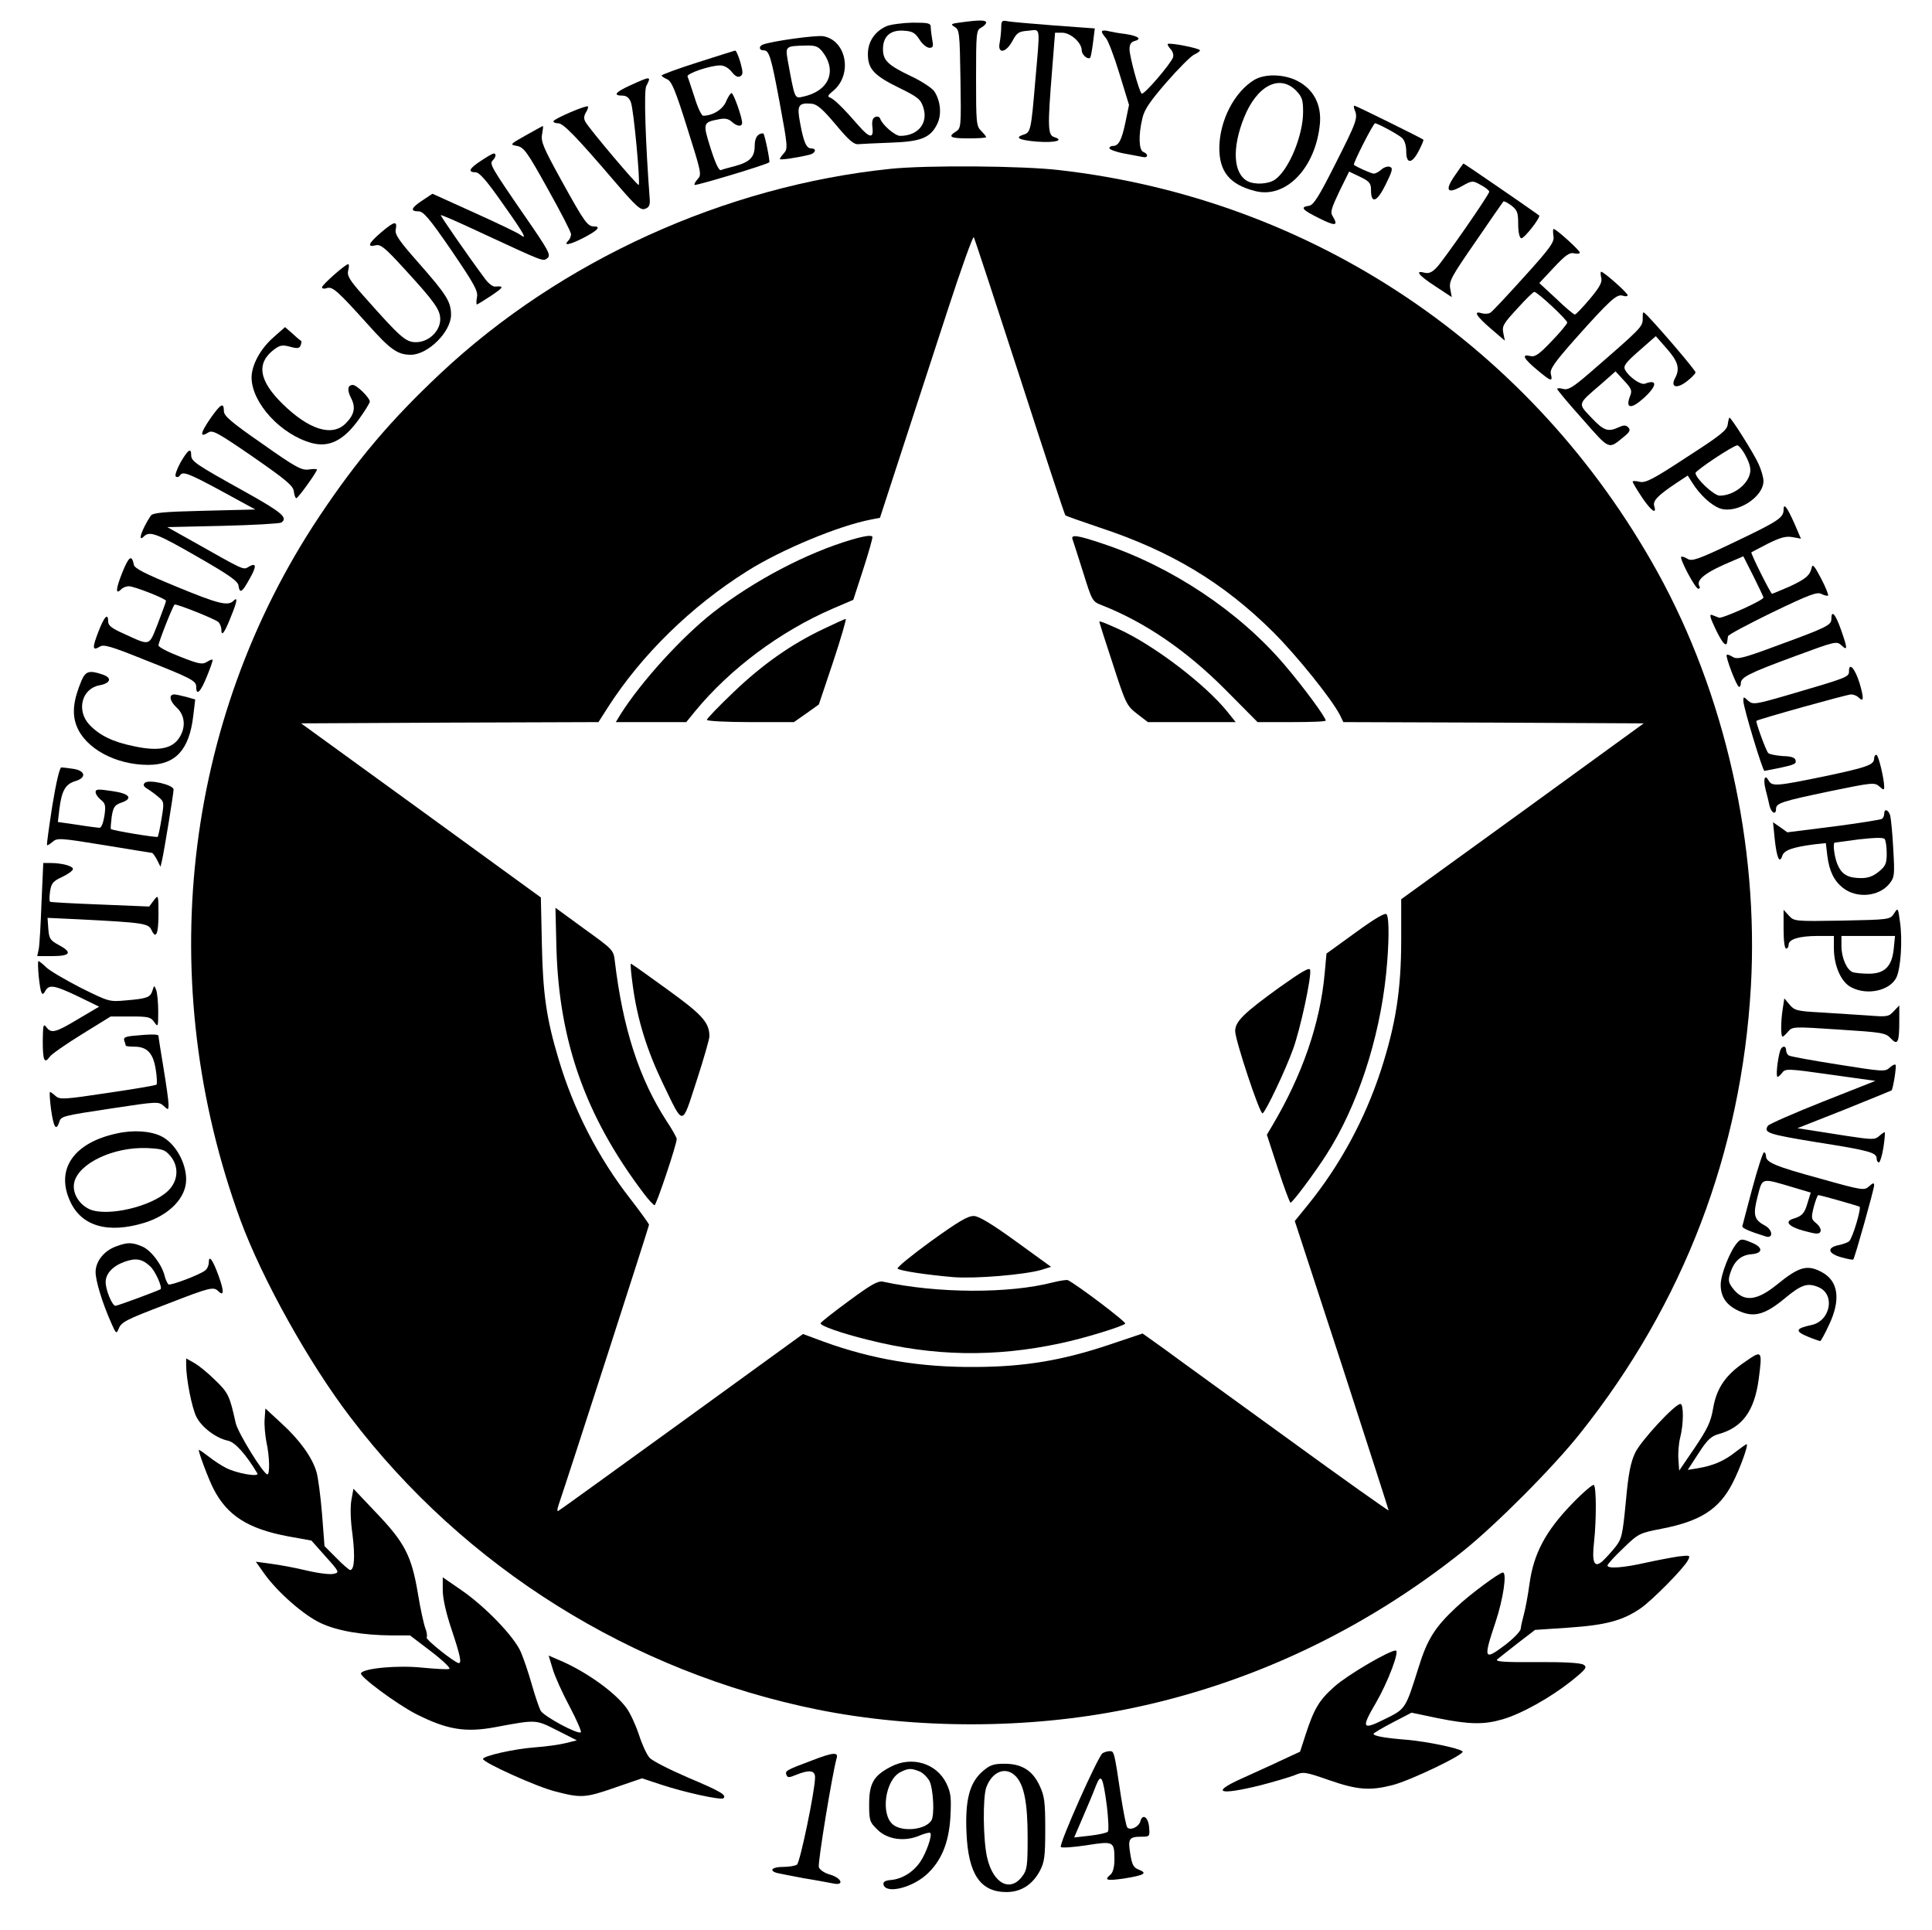 <?xml version="1.0" standalone="no"?>
<!DOCTYPE svg PUBLIC "-//W3C//DTD SVG 20010904//EN"
 "http://www.w3.org/TR/2001/REC-SVG-20010904/DTD/svg10.dtd">
<svg version="1.0" xmlns="http://www.w3.org/2000/svg"
 width="768pt" height="767pt" viewBox="0 0 768 767"
 preserveAspectRatio="xMidYMid meet">

<g transform="translate(0,767) scale(0.1,-0.1)"
fill="#000000" stroke="none">
<path d="M3820 7581 c-40 -5 -43 -7 -25 -18 19 -11 20 -24 23 -207 3 -188 2
-196 -17 -208 -35 -22 -24 -28 49 -28 39 0 70 2 70 5 0 3 -9 14 -20 25 -19 19
-20 33 -20 210 0 179 1 190 20 200 11 6 20 15 20 20 0 11 -27 11 -100 1z"/>
<path d="M3980 7561 c0 -15 -3 -43 -6 -60 -10 -47 25 -42 51 7 18 33 25 37 63
40 50 4 47 26 27 -204 -16 -189 -18 -201 -46 -209 -38 -12 -18 -22 54 -28 71
-5 109 5 68 18 -26 8 -27 39 -9 263 l12 152 28 0 c34 0 78 -40 78 -70 0 -18
25 -39 34 -29 2 2 7 29 11 60 l7 56 -164 12 c-89 7 -173 14 -185 17 -20 4 -23
0 -23 -25z"/>
<path d="M3524 7566 c-47 -21 -74 -62 -74 -111 0 -59 24 -85 124 -134 74 -36
86 -46 96 -77 21 -63 -20 -114 -92 -114 -20 0 -71 44 -79 68 -2 7 -11 11 -20
7 -10 -4 -14 -16 -11 -40 6 -47 -11 -45 -56 7 -60 69 -96 104 -112 110 -12 4
-9 10 11 26 79 64 55 201 -38 218 -28 5 -202 -19 -240 -33 -18 -7 -16 -23 2
-23 23 0 30 -24 65 -212 31 -167 32 -179 17 -196 -9 -10 -17 -21 -17 -24 0 -5
63 4 118 17 24 6 30 25 7 25 -19 0 -30 23 -44 99 -14 72 -8 83 44 79 23 -2 44
-20 97 -83 51 -61 72 -80 90 -78 13 1 70 4 128 6 121 4 159 19 186 75 18 37
13 91 -12 129 -8 12 -48 39 -90 59 -95 45 -114 64 -114 109 0 51 30 77 83 73
35 -2 45 -9 62 -35 11 -18 28 -32 39 -33 15 0 17 5 12 31 -3 17 -6 40 -6 50 0
17 -8 19 -72 19 -40 -1 -87 -7 -104 -14z m-255 -101 c60 -77 26 -157 -76 -179
-35 -8 -33 -12 -62 146 -9 54 -8 55 71 57 39 1 50 -3 67 -24z"/>
<path d="M4380 7544 c0 -4 7 -15 16 -25 9 -10 33 -73 54 -142 l38 -124 -14
-68 c-15 -72 -27 -95 -50 -95 -8 0 -14 -4 -14 -9 0 -5 26 -15 58 -21 31 -6 65
-12 75 -14 21 -5 23 12 2 20 -18 7 -20 67 -4 133 7 34 30 68 96 144 48 55 97
104 110 110 13 6 23 13 23 17 0 8 -122 32 -128 25 -2 -2 3 -11 11 -20 9 -9 13
-23 10 -33 -10 -27 -117 -152 -125 -144 -11 12 -48 148 -48 177 0 18 6 28 20
32 31 8 15 20 -37 28 -27 3 -58 9 -70 12 -13 3 -23 2 -23 -3z"/>
<path d="M2773 7422 c-79 -25 -143 -49 -143 -52 0 -3 10 -10 22 -15 18 -8 33
-44 80 -194 55 -174 58 -185 42 -202 -10 -11 -15 -21 -13 -24 5 -4 289 81 297
90 4 4 -19 115 -24 115 -22 0 -34 -17 -34 -50 0 -44 -19 -64 -78 -80 -24 -6
-49 -13 -56 -16 -8 -3 -22 26 -41 86 -32 101 -31 104 33 116 23 5 38 2 51 -10
21 -19 41 -21 41 -4 0 22 -34 118 -42 118 -4 0 -14 -15 -22 -34 -13 -31 -53
-56 -91 -56 -6 0 -22 33 -34 73 -13 39 -25 77 -28 83 -4 12 90 44 130 44 16 0
33 -10 46 -26 13 -17 25 -23 34 -17 11 7 11 15 0 56 -8 26 -17 47 -21 46 -4
-1 -71 -22 -149 -47z"/>
<path d="M4985 7352 c-79 -49 -136 -160 -138 -267 -1 -96 40 -148 141 -174
123 -33 243 92 259 269 6 74 -25 134 -87 167 -54 29 -132 31 -175 5z m166 -41
c25 -26 29 -37 29 -86 0 -94 -57 -231 -112 -269 -26 -18 -80 -21 -109 -6 -57
31 -62 132 -14 252 51 127 140 174 206 109z"/>
<path d="M2508 7332 c-62 -28 -73 -42 -34 -42 16 0 27 -8 34 -27 11 -28 38
-320 31 -328 -5 -4 -196 222 -212 251 -7 12 -6 23 2 37 7 10 10 21 8 24 -7 6
-137 -50 -137 -59 0 -5 9 -8 19 -8 20 0 71 -52 225 -232 85 -99 103 -115 120
-108 16 5 20 15 19 36 -17 224 -24 434 -14 452 21 40 18 40 -61 4z"/>
<path d="M5385 7233 c14 -32 7 -49 -77 -215 -66 -131 -87 -164 -105 -166 -36
-5 -27 -16 42 -50 64 -32 76 -30 53 8 -11 16 -6 31 26 99 l39 79 44 -21 c37
-18 43 -25 43 -53 0 -56 24 -47 58 22 27 55 30 66 17 71 -9 3 -24 -2 -34 -11
-10 -9 -23 -16 -30 -16 -10 0 -68 26 -79 35 -5 4 77 165 84 165 10 0 90 -43
107 -58 10 -9 17 -29 17 -54 0 -51 23 -50 50 3 12 23 20 42 18 44 -7 6 -268
135 -274 135 -3 0 -3 -8 1 -17z"/>
<path d="M2090 7132 c-64 -36 -64 -37 -35 -42 27 -5 40 -22 122 -170 51 -91
93 -172 93 -181 0 -8 -5 -20 -12 -27 -20 -20 8 -15 62 13 54 28 71 45 42 45
-27 0 -38 16 -131 184 -71 129 -82 154 -76 183 3 18 5 33 3 32 -2 0 -32 -17
-68 -37z"/>
<path d="M1912 7031 c-47 -31 -54 -45 -21 -46 15 0 45 -35 108 -125 83 -117
100 -147 69 -123 -7 6 -88 45 -181 87 l-168 76 -39 -26 c-46 -30 -51 -44 -16
-44 19 0 43 -28 131 -156 91 -134 106 -161 101 -185 -3 -16 -3 -29 0 -29 2 0
28 16 57 35 50 34 52 39 15 36 -9 -1 -27 13 -40 31 -73 98 -178 251 -176 253
2 2 66 -26 143 -62 278 -129 262 -122 281 -109 15 12 6 29 -93 172 -133 193
-138 203 -124 217 13 13 14 27 4 27 -5 0 -27 -13 -51 -29z"/>
<path d="M5783 6972 c-41 -59 -30 -75 28 -42 41 23 43 23 75 5 19 -10 34 -22
34 -27 0 -11 -176 -265 -208 -300 -19 -20 -31 -26 -49 -22 -40 11 -25 -10 43
-54 l65 -43 -6 33 c-6 30 4 48 101 188 58 85 108 157 110 159 3 3 17 -5 32
-16 23 -18 27 -27 27 -73 0 -32 5 -55 12 -57 10 -4 80 85 71 91 -70 50 -298
206 -300 206 -2 0 -17 -22 -35 -48z"/>
<path d="M3540 6999 c-658 -68 -1311 -364 -1790 -814 -196 -184 -331 -343
-481 -568 -543 -815 -659 -1852 -313 -2797 86 -233 271 -566 437 -783 454
-597 1119 -1013 1858 -1162 390 -78 837 -78 1229 2 485 98 940 312 1337 629
132 106 359 334 465 468 411 516 640 1116 678 1774 32 564 -103 1163 -371
1648 -496 896 -1370 1483 -2379 1598 -147 17 -523 20 -670 5z m514 -828 c97
-300 178 -547 181 -549 3 -3 63 -24 134 -48 285 -94 494 -219 694 -418 91 -91
229 -262 263 -327 l14 -29 597 -2 597 -3 -482 -350 -482 -349 0 -162 c0 -199
-22 -337 -81 -519 -64 -195 -162 -376 -290 -534 l-52 -64 187 -572 c102 -315
186 -575 186 -578 0 -3 -181 125 -402 286 -222 161 -442 320 -489 355 l-87 62
-134 -45 c-185 -62 -335 -87 -528 -88 -220 -2 -412 30 -607 101 l-81 30 -480
-348 c-264 -191 -485 -351 -491 -354 -7 -5 -7 2 -1 21 42 123 360 1109 360
1115 0 4 -34 51 -75 104 -127 163 -225 353 -285 556 -48 160 -62 258 -66 457
l-4 184 -476 346 -477 346 591 3 591 2 37 58 c134 209 331 402 554 542 136 86
366 181 492 205 l36 7 85 261 c47 144 130 398 184 564 54 166 101 297 104 290
4 -7 86 -257 183 -556z"/>
<path d="M3385 5525 c-177 -52 -387 -162 -550 -289 -126 -99 -284 -273 -367
-403 l-20 -33 140 0 140 0 35 43 c140 170 338 317 545 407 l84 36 39 120 c21
65 38 124 37 130 -2 8 -28 5 -83 -11z"/>
<path d="M4264 5525 c3 -9 22 -67 42 -131 36 -115 36 -115 78 -131 171 -68
334 -180 488 -335 l127 -128 135 0 c75 0 136 2 136 6 0 13 -88 133 -165 223
-179 210 -447 389 -721 480 -104 35 -129 38 -120 16z"/>
<path d="M3275 5171 c-129 -61 -243 -141 -358 -251 -59 -56 -107 -106 -107
-111 0 -5 78 -9 173 -9 l173 0 50 35 49 35 57 170 c31 93 53 170 50 170 -4 0
-43 -18 -87 -39z"/>
<path d="M4370 5198 c0 -2 24 -77 54 -168 51 -158 55 -165 96 -197 l43 -33
174 0 175 0 -32 40 c-86 108 -294 267 -434 330 -62 28 -76 33 -76 28z"/>
<path d="M2212 3898 c11 -370 117 -667 346 -970 20 -27 40 -48 44 -48 7 0 88
241 88 263 0 6 -18 38 -40 71 -109 168 -174 368 -206 636 -5 44 -7 46 -121
128 l-115 84 4 -164z"/>
<path d="M5389 3964 l-116 -84 -7 -77 c-18 -201 -89 -405 -208 -606 l-22 -37
44 -135 c24 -74 47 -135 50 -135 8 0 96 118 142 190 124 193 211 459 238 719
12 120 13 221 2 237 -5 8 -46 -16 -123 -72z"/>
<path d="M2516 3748 c18 -131 56 -253 118 -382 85 -176 75 -176 135 8 28 86
51 166 51 177 0 55 -28 86 -168 187 -77 56 -142 102 -144 102 -3 0 1 -42 8
-92z"/>
<path d="M5085 3745 c-141 -102 -175 -135 -175 -173 0 -36 99 -334 109 -327
13 7 92 174 121 255 29 79 74 288 68 315 -2 12 -33 -6 -123 -70z"/>
<path d="M3701 2737 c-77 -56 -137 -105 -133 -109 9 -9 117 -25 222 -34 90 -7
285 10 350 29 l38 12 -138 100 c-95 69 -148 101 -168 102 -24 1 -61 -21 -171
-100z"/>
<path d="M4185 2573 c-174 -45 -458 -44 -675 3 -20 4 -47 -11 -135 -76 -60
-44 -111 -84 -113 -89 -3 -10 82 -40 188 -66 259 -66 505 -70 765 -14 92 19
244 66 258 78 6 6 -193 156 -228 173 -5 2 -32 -2 -60 -9z"/>
<path d="M1517 6748 c-52 -44 -60 -62 -24 -53 20 5 37 -9 113 -92 122 -133
144 -164 144 -202 0 -47 -46 -91 -96 -91 -41 0 -60 16 -208 183 -57 64 -67 81
-62 102 4 14 4 25 0 25 -11 0 -104 -82 -104 -92 0 -5 9 -7 19 -3 23 7 42 -10
162 -143 90 -101 119 -122 172 -122 68 0 160 91 160 159 0 52 -19 81 -128 205
-77 87 -96 114 -92 133 7 36 -4 35 -56 -9z"/>
<path d="M6175 6733 c5 -24 -10 -46 -116 -163 -67 -74 -127 -139 -135 -143 -8
-5 -23 -5 -34 -2 -35 11 -22 -11 36 -61 l56 -48 -6 30 c-6 27 0 38 55 97 33
37 64 67 68 67 12 0 131 -111 131 -122 0 -5 -28 -39 -62 -74 -50 -53 -67 -64
-85 -59 -36 9 -27 -10 26 -54 56 -47 64 -50 56 -18 -5 19 12 44 95 138 140
157 167 181 190 174 11 -4 20 -3 20 2 0 9 -95 93 -105 93 -3 0 -3 -10 0 -23 5
-18 -5 -37 -45 -85 -29 -34 -55 -62 -60 -62 -4 0 -38 28 -74 63 l-67 62 58 62
c47 50 63 61 81 56 12 -3 22 -1 22 3 0 9 -94 94 -104 94 -3 0 -3 -12 -1 -27z"/>
<path d="M6530 6404 c0 -33 -3 -36 -213 -218 -64 -55 -83 -67 -103 -62 -13 4
-24 4 -24 0 0 -3 45 -58 101 -120 109 -124 102 -121 164 -70 24 19 27 27 18
37 -10 10 -18 10 -38 1 -43 -20 -60 -14 -109 38 -55 58 -56 52 37 132 l59 52
34 -37 c30 -32 33 -40 23 -63 -18 -48 5 -51 53 -8 55 49 59 79 7 59 -17 -6
-63 26 -79 55 -8 15 1 28 56 76 l66 58 44 -50 c44 -50 53 -79 33 -116 -20 -37
6 -45 46 -14 19 15 35 31 35 36 0 8 -130 161 -191 225 -19 19 -19 19 -19 -11z"/>
<path d="M1088 6330 c-53 -46 -88 -111 -88 -161 1 -101 117 -227 240 -260 68
-18 125 10 184 91 25 34 46 68 46 74 0 15 -52 66 -67 66 -21 0 -24 -19 -8 -51
20 -38 14 -67 -21 -102 -54 -54 -146 -25 -251 78 -95 93 -105 163 -32 217 22
16 32 18 62 10 29 -8 37 -7 42 5 3 9 4 16 3 17 -2 1 -17 13 -34 29 l-31 27
-45 -40z"/>
<path d="M835 6005 c-39 -57 -42 -76 -7 -54 17 11 37 0 178 -97 131 -91 160
-115 162 -137 2 -15 6 -27 10 -27 7 0 82 104 82 114 0 2 -15 3 -32 0 -29 -4
-52 8 -185 102 -124 86 -153 111 -153 130 0 37 -13 29 -55 -31z"/>
<path d="M6868 5983 c-3 -23 -28 -43 -163 -130 -134 -88 -163 -103 -187 -98
-15 4 -28 4 -28 1 0 -4 16 -31 36 -61 36 -54 61 -73 50 -37 -7 21 13 42 86 91
l47 31 17 -27 c31 -50 77 -92 112 -104 66 -22 172 45 172 109 0 15 -9 45 -19
67 -18 41 -109 185 -116 185 -2 0 -5 -12 -7 -27z m72 -126 c16 -30 21 -52 16
-70 -11 -46 -68 -87 -120 -87 -23 0 -96 69 -96 90 0 10 149 109 166 110 6 0
22 -19 34 -43z"/>
<path d="M717 5831 c-15 -28 -23 -52 -18 -55 5 -4 12 -2 16 4 11 18 31 11 166
-62 l134 -73 -203 -5 c-165 -4 -205 -8 -213 -20 -35 -53 -54 -109 -27 -82 23
23 53 11 213 -81 124 -71 161 -97 163 -114 5 -34 14 -28 44 26 29 51 28 67 -4
48 -21 -13 -16 -15 -223 102 l-100 56 220 5 c121 3 226 9 233 13 28 19 4 40
-145 123 -194 108 -213 120 -213 145 0 31 -13 22 -43 -30z"/>
<path d="M7090 5644 c0 -32 -22 -46 -198 -130 -143 -68 -166 -76 -184 -65 -11
7 -22 10 -25 8 -7 -8 56 -127 68 -127 5 0 8 4 5 9 -17 26 25 58 137 104 l37
16 40 -79 c22 -44 40 -82 40 -85 0 -11 -165 -85 -177 -80 -7 3 -20 8 -28 11
-11 4 -7 -11 14 -55 27 -57 44 -76 47 -51 1 6 2 15 3 21 0 6 80 48 176 95 148
71 179 83 196 73 12 -6 23 -8 26 -6 2 3 -10 34 -28 68 -25 48 -34 59 -37 44
-7 -32 -23 -46 -90 -77 -35 -15 -66 -28 -68 -28 -5 0 -86 161 -82 165 2 1 32
17 67 35 49 24 71 30 97 25 l33 -6 -25 58 c-30 68 -44 86 -44 57z"/>
<path d="M486 5394 c-26 -65 -28 -90 -4 -66 7 7 20 12 30 12 22 0 148 -50 148
-58 0 -4 -15 -44 -32 -89 -37 -93 -28 -91 -135 -42 -48 21 -63 33 -63 48 0 37
-15 22 -39 -40 -25 -65 -24 -77 6 -59 15 10 45 1 172 -50 195 -77 211 -86 211
-110 0 -38 18 -20 43 43 14 34 24 63 22 65 -2 2 -12 -2 -23 -9 -17 -11 -33 -8
-106 21 -47 18 -86 38 -86 45 0 12 56 155 64 162 5 5 158 -56 174 -69 6 -6 12
-20 12 -31 0 -29 13 -12 38 52 25 61 28 81 10 63 -22 -22 -61 -12 -228 57
-124 51 -166 72 -168 87 -8 41 -20 33 -46 -32z"/>
<path d="M7280 5210 c0 -24 -16 -33 -213 -105 -137 -51 -161 -57 -179 -46 -11
7 -22 11 -24 8 -6 -6 40 -127 49 -127 4 0 7 6 7 14 0 24 31 40 210 106 165 61
171 63 190 45 25 -23 25 -14 -2 63 -22 62 -38 80 -38 42z"/>
<path d="M7350 5002 c0 -23 -6 -25 -238 -93 -137 -40 -144 -40 -163 -24 -18
17 -19 17 -19 -1 1 -28 77 -279 84 -278 118 23 127 26 124 41 -2 12 -16 17
-51 18 -27 2 -53 7 -58 12 -9 9 -51 125 -47 128 9 7 361 105 376 105 10 0 23
-5 30 -12 21 -21 22 -4 4 57 -18 58 -42 85 -42 47z"/>
<path d="M324 4965 c-33 -79 -38 -131 -20 -179 34 -90 155 -156 285 -156 108
0 163 59 179 193 l8 67 -35 10 c-20 5 -41 10 -48 10 -23 0 -19 -26 9 -52 31
-28 37 -72 16 -111 -27 -52 -83 -65 -185 -43 -84 17 -137 43 -177 85 -53 56
-32 143 38 157 46 8 53 30 14 43 -52 18 -68 14 -84 -24z"/>
<path d="M7450 4656 c0 -26 -26 -35 -195 -71 -194 -40 -210 -41 -224 -18 -15
28 -23 8 -13 -33 6 -22 13 -51 16 -66 7 -29 26 -39 26 -13 0 23 23 30 213 70
170 35 179 36 198 19 16 -14 19 -15 19 -2 0 33 -23 128 -31 128 -5 0 -9 -6 -9
-14z"/>
<path d="M208 4468 c-13 -84 -23 -155 -21 -157 2 -2 11 4 22 13 18 16 28 16
205 -13 103 -17 189 -31 191 -31 2 0 11 -12 19 -27 l14 -28 6 25 c9 40 46 266
46 282 0 19 -100 42 -115 26 -7 -7 -4 -14 9 -22 10 -6 30 -20 44 -32 25 -21
25 -22 14 -89 -6 -37 -13 -69 -15 -71 -4 -4 -180 25 -186 31 -2 2 0 24 3 49 6
38 12 46 36 55 51 17 37 37 -35 47 -54 8 -65 8 -65 -4 0 -8 9 -21 21 -31 18
-14 20 -23 14 -64 -4 -26 -12 -47 -19 -47 -6 0 -46 5 -89 12 l-77 11 6 51 c9
73 24 99 62 111 46 13 43 41 -5 49 -21 3 -43 6 -49 6 -7 0 -21 -61 -36 -152z"/>
<path d="M7490 4436 c0 -8 -4 -18 -10 -21 -5 -3 -92 -17 -192 -30 l-183 -23
-28 20 -29 20 7 -69 c8 -73 19 -98 30 -64 7 22 42 34 126 45 l47 5 6 -51 c8
-62 27 -99 62 -127 55 -43 143 -35 185 17 20 25 21 35 15 137 -3 61 -9 120
-12 133 -7 24 -24 30 -24 8z m10 -158 c0 -39 -4 -50 -31 -72 -22 -18 -42 -26
-70 -26 -53 0 -78 14 -95 55 -12 29 -19 83 -11 86 1 0 45 6 97 13 64 7 97 8
102 1 4 -5 8 -31 8 -57z"/>
<path d="M165 4083 c-3 -87 -8 -170 -11 -185 l-6 -28 61 0 c72 0 80 15 23 45
-33 18 -37 25 -40 64 l-3 43 128 -6 c253 -13 273 -16 285 -42 18 -39 28 -17
28 64 0 77 -1 77 -19 53 l-18 -24 -194 8 c-107 4 -197 9 -200 11 -3 2 -3 20 0
41 5 33 12 41 49 58 23 11 42 25 42 31 0 12 -44 24 -90 24 l-28 0 -7 -157z"/>
<path d="M7529 4039 c-16 -24 -18 -24 -206 -28 -188 -3 -191 -3 -212 20 l-21
23 0 -77 c0 -45 4 -77 10 -77 6 0 10 7 10 15 0 22 42 35 116 35 l64 0 0 -52
c1 -68 29 -132 69 -152 64 -34 155 -13 180 40 17 38 24 146 14 218 -8 59 -8
60 -24 35z m-1 -139 c-7 -71 -36 -100 -99 -100 -26 0 -55 3 -64 6 -24 9 -45
58 -45 104 l0 40 106 0 107 0 -5 -50z"/>
<path d="M154 3788 c8 -71 13 -81 27 -55 15 25 36 21 129 -23 l84 -41 -83 -49
c-90 -54 -107 -59 -127 -32 -12 15 -13 7 -14 -54 0 -78 6 -94 27 -65 7 11 65
51 128 90 l115 71 79 0 c70 0 80 -2 94 -22 15 -22 16 -20 16 42 0 36 -4 74 -8
85 -8 20 -8 20 -15 -2 -8 -27 -21 -32 -105 -39 -66 -6 -67 -6 -180 50 -62 32
-124 68 -138 82 -13 13 -27 24 -30 24 -3 0 -2 -28 1 -62z"/>
<path d="M7087 3663 c-8 -48 -9 -113 -1 -113 3 0 13 9 22 20 17 20 21 20 202
8 172 -11 186 -13 206 -35 28 -30 34 -16 34 70 l0 61 -22 -23 c-20 -22 -26
-23 -102 -17 -45 3 -128 8 -186 12 -96 5 -107 8 -126 31 l-21 25 -6 -39z"/>
<path d="M527 3553 c-30 -3 -37 -8 -33 -19 3 -9 6 -18 6 -20 0 -2 15 -4 34 -4
51 0 75 -26 85 -90 5 -30 6 -58 3 -61 -4 -3 -92 -18 -195 -33 -173 -26 -189
-27 -206 -12 -10 9 -20 16 -22 16 -3 0 -1 -31 4 -70 10 -70 20 -87 32 -51 8
25 6 25 218 57 171 26 178 26 197 9 19 -18 20 -17 20 6 0 13 -9 78 -20 144
-11 66 -20 123 -20 128 0 7 -32 7 -103 0z"/>
<path d="M7076 3493 c-11 -39 -17 -103 -10 -103 4 0 12 8 19 17 12 16 23 16
191 -8 l179 -25 -210 -83 c-116 -46 -213 -89 -217 -95 -19 -28 -1 -34 195 -66
210 -33 237 -41 237 -65 0 -8 4 -15 9 -15 4 0 13 27 18 60 5 33 7 60 5 60 -3
0 -13 -7 -23 -16 -16 -14 -27 -14 -126 1 -59 9 -128 20 -153 24 l-45 7 185 73
c102 41 187 76 189 77 6 5 21 97 16 102 -3 3 -13 -2 -24 -12 -17 -16 -29 -15
-204 13 -102 16 -191 32 -196 36 -6 3 -11 13 -11 21 0 20 -18 18 -24 -3z"/>
<path d="M464 3165 c-172 -37 -244 -143 -185 -270 45 -99 151 -129 295 -85
100 31 166 100 166 172 0 68 -44 145 -99 172 -42 21 -111 26 -177 11z m212
-88 c37 -43 33 -101 -9 -141 -66 -62 -238 -102 -309 -73 -44 19 -72 66 -63
107 17 76 155 142 289 137 61 -3 71 -6 92 -30z"/>
<path d="M6966 2948 c-21 -79 -39 -147 -40 -152 -1 -7 28 -20 92 -40 32 -11
30 27 -4 44 -42 23 -46 42 -27 116 20 75 12 73 144 34 l67 -20 -13 -42 c-12
-41 -21 -51 -57 -62 -36 -11 -17 -32 43 -48 51 -14 61 -14 66 -2 3 8 -5 22
-17 32 -20 16 -21 21 -10 65 7 26 15 47 18 47 9 0 156 -42 164 -46 8 -5 -27
-123 -41 -137 -5 -5 -24 -12 -43 -16 -47 -10 -42 -33 11 -48 25 -7 46 -11 48
-9 6 6 83 280 83 295 0 11 -5 10 -20 -4 -19 -17 -25 -17 -192 30 -180 49 -218
65 -218 90 0 8 -3 15 -8 15 -4 0 -25 -64 -46 -142z"/>
<path d="M6906 2731 c-28 -31 -66 -126 -66 -167 0 -52 26 -86 81 -108 55 -22
98 -9 173 53 66 55 91 64 135 45 67 -28 48 -133 -27 -150 -66 -14 -69 -25 -12
-48 22 -9 43 -16 46 -16 2 0 18 28 34 63 49 102 38 177 -30 212 -57 30 -90 20
-178 -52 -81 -65 -132 -69 -175 -12 -17 23 -18 32 -8 62 15 45 42 69 83 72 48
4 47 28 -1 47 -36 15 -41 15 -55 -1z"/>
<path d="M461 2716 c-47 -17 -81 -59 -81 -102 0 -34 26 -121 63 -204 17 -39
20 -42 27 -25 12 31 23 37 196 103 170 66 183 69 202 50 23 -23 23 1 1 61 -23
64 -39 86 -39 53 0 -11 -6 -25 -14 -31 -20 -17 -137 -61 -146 -56 -4 3 -11 17
-15 32 -11 47 -55 104 -90 119 -41 17 -58 17 -104 0z m136 -79 c20 -18 50 -85
41 -91 -9 -6 -171 -66 -179 -66 -13 0 -39 63 -39 94 0 34 28 64 75 81 45 16
70 12 102 -18z"/>
<path d="M6939 2259 c-79 -53 -115 -105 -129 -186 -9 -54 -22 -81 -73 -157
l-62 -91 -3 45 c-2 24 1 63 7 86 14 55 14 134 1 134 -22 0 -157 -146 -180
-194 -18 -39 -27 -82 -37 -194 -13 -134 -16 -148 -42 -181 -16 -20 -39 -45
-51 -56 -33 -29 -43 -5 -33 80 9 86 9 212 -1 223 -4 4 -45 -31 -90 -78 -102
-106 -150 -196 -166 -315 -6 -44 -16 -98 -22 -120 -6 -22 -12 -48 -13 -59 -1
-10 -30 -40 -66 -67 -80 -60 -83 -52 -34 94 31 93 46 197 29 197 -13 0 -129
-85 -184 -137 -85 -79 -116 -127 -151 -240 -52 -166 -51 -165 -135 -206 -90
-45 -94 -36 -34 66 47 81 95 207 78 207 -26 0 -193 -98 -243 -143 -61 -54 -81
-87 -115 -191 l-22 -68 -82 -38 c-44 -21 -114 -52 -153 -70 -121 -55 -87 -66
76 -26 54 14 115 32 136 40 36 15 40 15 138 -19 112 -39 162 -43 252 -20 74
19 291 124 279 134 -14 13 -141 39 -219 46 -88 7 -135 15 -135 24 0 3 34 23
76 45 l75 39 105 -22 c124 -25 182 -26 255 -5 77 22 192 87 273 151 62 50 67
57 50 67 -12 7 -80 11 -187 10 -130 -1 -165 2 -155 11 7 6 44 35 81 64 l69 53
134 9 c147 10 215 28 286 77 46 32 170 157 188 191 10 20 8 20 -37 15 -27 -4
-85 -15 -131 -25 -88 -20 -152 -25 -152 -11 0 5 28 36 63 69 60 58 64 60 152
77 155 30 229 78 282 181 29 56 65 155 56 155 -3 0 -22 -14 -43 -30 -45 -36
-89 -55 -148 -65 l-43 -7 43 66 c34 53 50 68 79 76 95 26 143 92 160 218 15
115 14 117 -52 71z"/>
<path d="M740 2245 c0 -56 23 -172 41 -207 22 -42 78 -84 125 -94 28 -5 73
-56 117 -130 9 -16 -83 0 -125 22 -18 9 -50 30 -70 46 -21 16 -38 28 -38 25 0
-12 40 -119 59 -155 54 -105 136 -158 295 -188 l94 -17 56 -63 c55 -61 56 -64
33 -69 -13 -4 -62 2 -108 13 -46 11 -111 23 -143 27 l-59 8 34 -48 c53 -74
157 -165 224 -196 66 -31 165 -48 283 -49 l72 0 84 -64 c47 -36 79 -67 72 -69
-6 -3 -55 0 -108 5 -95 10 -231 -2 -243 -22 -8 -12 142 -123 220 -163 123 -62
196 -74 317 -51 161 30 157 30 242 -13 l79 -40 -44 -11 c-24 -6 -80 -14 -124
-17 -81 -6 -205 -34 -205 -46 0 -14 214 -111 287 -129 103 -27 120 -26 240 16
l105 36 76 -25 c93 -31 240 -63 248 -54 13 13 -11 27 -141 82 -74 32 -143 67
-153 79 -11 12 -30 53 -42 91 -13 39 -35 87 -50 107 -46 63 -165 148 -272 192
l-37 16 16 -53 c8 -28 38 -95 67 -149 28 -53 48 -99 45 -103 -11 -10 -147 63
-160 86 -6 12 -22 58 -35 104 -13 46 -33 105 -44 130 -26 60 -140 179 -236
245 l-74 51 0 -51 c0 -32 13 -91 35 -156 34 -102 41 -134 29 -134 -15 0 -133
94 -128 102 3 5 1 21 -5 36 -6 15 -20 78 -30 140 -25 149 -53 202 -166 320
l-90 95 -8 -44 c-5 -27 -4 -80 4 -136 11 -88 8 -143 -9 -143 -4 0 -29 21 -55
48 l-47 47 -10 130 c-6 72 -16 146 -22 165 -17 58 -67 127 -137 191 l-66 61
-3 -42 c-2 -23 2 -64 7 -91 13 -58 14 -129 4 -129 -16 1 -117 165 -126 204
-24 108 -29 120 -81 170 -28 28 -66 59 -84 69 l-32 18 0 -26z"/>
<path d="M4383 702 c-18 -11 -175 -364 -166 -373 4 -4 50 -1 102 7 108 17 111
16 111 -57 0 -29 -6 -51 -15 -59 -28 -23 -16 -26 54 -16 80 13 94 21 58 35
-21 8 -27 19 -34 63 -10 60 -5 68 45 68 32 0 33 1 30 37 -3 40 -26 57 -35 24
-6 -22 -40 -38 -52 -24 -4 4 -15 60 -25 123 -27 181 -27 180 -45 180 -9 0 -21
-4 -28 -8z m17 -210 c6 -52 8 -98 4 -102 -5 -5 -37 -12 -72 -16 l-62 -7 36 84
c20 46 43 101 51 123 20 49 27 37 43 -82z"/>
<path d="M3230 674 c-104 -39 -110 -42 -104 -58 5 -12 10 -12 39 0 52 21 75
18 75 -10 0 -52 -60 -340 -72 -347 -7 -5 -32 -9 -55 -9 -43 0 -58 -14 -25 -24
9 -2 58 -12 107 -21 50 -8 102 -18 118 -21 44 -9 33 21 -12 35 -23 6 -42 19
-46 30 -5 16 54 375 71 434 7 24 -16 22 -96 -9z"/>
<path d="M3541 648 c-68 -35 -86 -66 -86 -149 0 -64 2 -71 32 -100 39 -40 108
-50 167 -25 22 9 41 14 44 11 9 -8 -16 -80 -40 -115 -28 -41 -72 -68 -116 -72
-23 -2 -32 -7 -30 -18 8 -37 106 -16 167 36 61 53 93 127 99 233 4 77 2 95
-16 133 -39 80 -138 110 -221 66z m113 -18 c14 -5 32 -23 41 -39 15 -31 21
-137 7 -157 -24 -37 -115 -46 -152 -16 -51 41 -31 179 30 209 30 15 41 16 74
3z"/>
<path d="M3905 629 c-51 -45 -69 -114 -63 -244 7 -164 55 -235 159 -235 58 0
104 30 133 85 18 34 21 58 21 165 0 107 -3 132 -22 172 -28 61 -71 88 -140 88
-44 0 -58 -5 -88 -31z m134 -20 c32 -35 46 -105 46 -241 0 -113 -2 -130 -21
-155 -48 -65 -116 -30 -140 74 -16 69 -18 240 -3 280 24 64 79 84 118 42z"/>
</g>
</svg>
